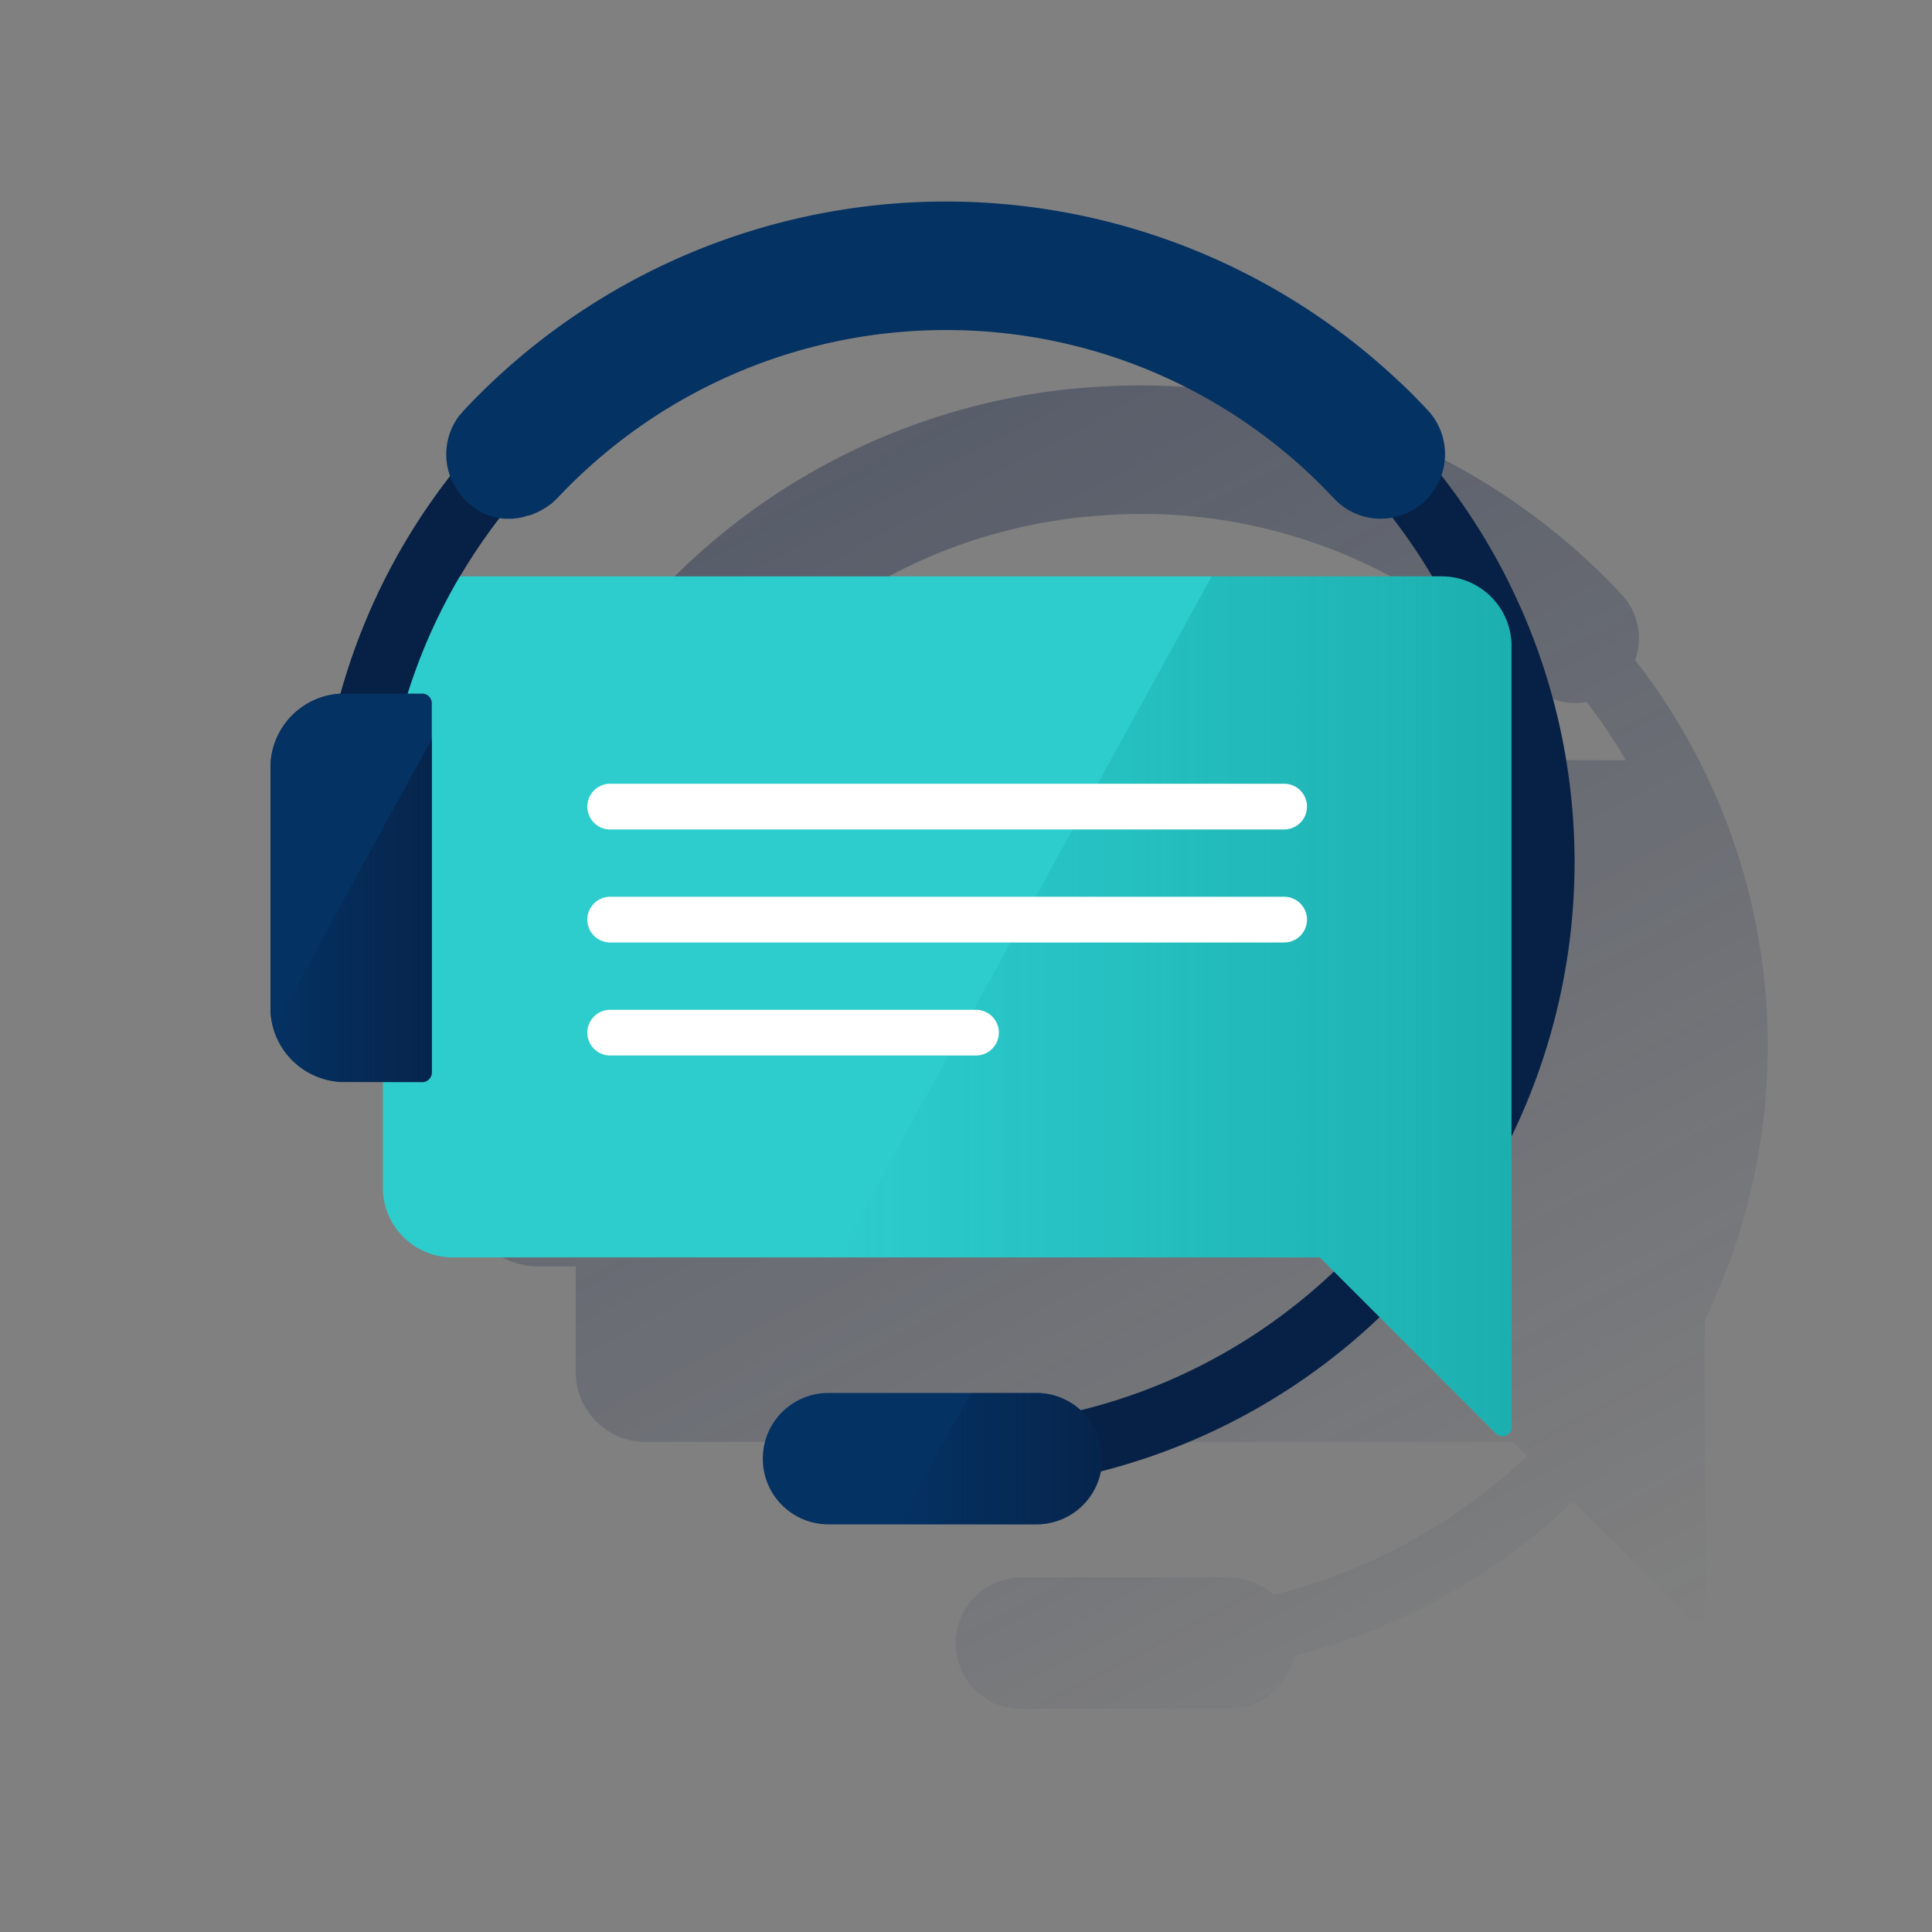 <svg xmlns="http://www.w3.org/2000/svg" xmlns:xlink="http://www.w3.org/1999/xlink" viewBox="0 0 600 600"><rect x="0" y="0" width="600" height="600" fill="#808080" stroke="none"/><defs><style>.cls-1{fill:none;}.cls-2{fill:url(#Degradado_sin_nombre_4);}.cls-3{fill:#072146;}.cls-4{fill:#043263;}.cls-5{fill:url(#Degradado_sin_nombre_87);}.cls-6{fill:#2dcccd;}.cls-7{fill:url(#Degradado_sin_nombre_55);}.cls-8{fill:#fff;}.cls-9{fill:url(#Degradado_sin_nombre_87-2);}</style><linearGradient id="Degradado_sin_nombre_4" x1="191.05" y1="-10763.92" x2="462.84" y2="-11275.07" gradientTransform="matrix(1, 0, 0, -1, 0, -10734)" gradientUnits="userSpaceOnUse"><stop offset="0" stop-color="#192647"/><stop offset="0" stop-color="#192647" stop-opacity="0.5"/><stop offset="1" stop-color="#192647" stop-opacity="0"/></linearGradient><linearGradient id="Degradado_sin_nombre_87" x1="342.3" y1="-11187" x2="278.7" y2="-11187" gradientTransform="matrix(1, 0, 0, -1, 0, -10734)" gradientUnits="userSpaceOnUse"><stop offset="0" stop-color="#072146" stop-opacity="0.8"/><stop offset="1" stop-color="#072146" stop-opacity="0"/></linearGradient><linearGradient id="Degradado_sin_nombre_55" x1="469.4" y1="-11046.51" x2="260.1" y2="-11046.51" gradientTransform="matrix(1, 0, 0, -1, 0, -10734)" gradientUnits="userSpaceOnUse"><stop offset="0" stop-color="#028484" stop-opacity="0.4"/><stop offset="1" stop-color="#028484" stop-opacity="0"/></linearGradient><linearGradient id="Degradado_sin_nombre_87-2" x1="134.1" y1="-11016.8" x2="84.85" y2="-11016.8" xlink:href="#Degradado_sin_nombre_87"/></defs><title>13</title><g id="Cuadrados_Blancos" data-name="Cuadrados Blancos"><rect class="cls-1" width="600" height="600"/></g><g id="Capa_64" data-name="Capa 64"><path class="cls-2" d="M529.4,426.8V410a194.86,194.86,0,0,0-21.6-205,20,20,0,0,0-4.2-20.4,204.5,204.5,0,0,0-149.8-64.9c-7.2,0-14.3.4-21.5,1.1A204.46,204.46,0,0,0,204,184.7a19.9,19.9,0,0,0-4.2,20.4,194.73,194.73,0,0,0-34.1,67.5,23.11,23.11,0,0,0-21.8,23v74.6a21.63,21.63,0,0,0,.9,6.2h0a22.82,22.82,0,0,0,2.1,5.1h0a23.62,23.62,0,0,0,3.2,4.4l.1.1a29.56,29.56,0,0,0,2.6,2.4l.1.1a17,17,0,0,0,1.4,1l.2.1a21.86,21.86,0,0,0,3,1.6l.2.1,1.5.6.3.1a9.83,9.83,0,0,0,1.6.5h0a10.46,10.46,0,0,1,1.7.4l.3.1c.6.1,1.1.1,1.7.2h.3c.6,0,1.2.1,1.8.1h11.9v32.8a21.68,21.68,0,0,0,21.7,21.7H469.8l4.4,4.4a175.71,175.71,0,0,1-78.7,43.1,20.84,20.84,0,0,0-13.7-5.4H317.2a20.42,20.42,0,0,0-20.4,20.4h0a20.36,20.36,0,0,0,20.4,20.4h64.6a20.18,20.18,0,0,0,13-4.7,17.38,17.38,0,0,0,1.5-1.3,20.8,20.8,0,0,0,5.6-10.4,195.33,195.33,0,0,0,86.6-48l36.2,36.1a2.84,2.84,0,0,0,4,0,2.79,2.79,0,0,0,.8-2V479.1ZM436.4,236H202.9a184.85,184.85,0,0,1,12.2-18.1h.1c.3,0,.6.1.9.1s.7.1,1,.1h2l1-.1a2.77,2.77,0,0,0,.9-.1,3.75,3.75,0,0,1,1.1-.1l.9-.2c.4-.1.7-.2,1-.3s.6-.1.9-.2a4.18,4.18,0,0,0,1-.4l.8-.3a3.13,3.13,0,0,0,1-.5c.3-.2.5-.2.8-.4s.7-.4,1-.6a5.74,5.74,0,0,1,.7-.4c.2-.1.7-.6,1.1-.8l.5-.4c.5-.5,1-.9,1.5-1.4,1-1.1,2-2.1,3-3.1A163,163,0,0,1,320,163.1c1.4-.3,2.8-.6,4.1-.8,2.8-.5,5.6-.9,8.4-1.3a190.64,190.64,0,0,1,21.4-1.4A163.5,163.5,0,0,1,474.6,212a20,20,0,0,0,18.1,6,155,155,0,0,1,12.2,18.1Z"/><path class="cls-3" d="M293.8,463V443C390.4,443,469,364.4,469,267.8S390.4,92.6,293.8,92.6,118.6,171.2,118.6,267.8h-20a195.2,195.2,0,0,1,390.4,0A195.29,195.29,0,0,1,293.8,463Z"/><path class="cls-4" d="M107,215.4h24.1a3,3,0,0,1,3,3V333a3,3,0,0,1-3,3H107a23,23,0,0,1-23-23V238.4a23,23,0,0,1,23-23Z"/><path class="cls-4" d="M257.3,432.6h64.5A20.36,20.36,0,0,1,342.2,453h0a20.36,20.36,0,0,1-20.4,20.4H257.3A20.36,20.36,0,0,1,236.9,453h0A20.36,20.36,0,0,1,257.3,432.6Z"/><path class="cls-5" d="M321.9,432.6H301.6l-22.9,40.8h43.2A20.36,20.36,0,0,0,342.3,453h0a20.49,20.49,0,0,0-20.4-20.4Z"/><path class="cls-6" d="M447.7,179H140.6a21.68,21.68,0,0,0-21.7,21.7h0V368.8a21.68,21.68,0,0,0,21.7,21.7H409.9l54.7,54.7a2.84,2.84,0,0,0,4,0,2.79,2.79,0,0,0,.8-2V200.7A21.68,21.68,0,0,0,447.7,179Z"/><path class="cls-7" d="M447.7,179H376.3L260.1,390.5H409.9l54.7,54.7a2.84,2.84,0,0,0,4,0,2.79,2.79,0,0,0,.8-2V200.7A21.68,21.68,0,0,0,447.7,179Z"/><path class="cls-8" d="M398.8,292.7H189.5a7.1,7.1,0,1,1,0-14.2H398.8a7.1,7.1,0,0,1,0,14.2Z"/><path class="cls-8" d="M398.8,257.6H189.5a7.1,7.1,0,1,1,0-14.2H398.8a7.1,7.1,0,0,1,0,14.2Z"/><path class="cls-8" d="M303.1,327.8H189.5a7.1,7.1,0,0,1,0-14.2H303.1a7.1,7.1,0,0,1,0,14.2Z"/><path class="cls-3" d="M118.6,267.8h-20A195.29,195.29,0,0,1,293.8,72.6v20C197.2,92.6,118.6,171.2,118.6,267.8Z"/><path class="cls-4" d="M443.6,127.6c-3.1-3.3-6.2-6.5-9.6-9.6a205.19,205.19,0,0,0-290,9.5c-.2.2-.4.5-.6.7a5.72,5.72,0,0,1-.7.8l-.1.1a20,20,0,0,0-2.3,20.1.1.1,0,0,0,.1.1c.3.6.5,1.1.8,1.6.1.2.2.3.3.5a17.91,17.91,0,0,0,2,2.8c.4.4.8.9,1.2,1.3l.2.2h0a17.38,17.38,0,0,0,1.5,1.3,1.76,1.76,0,0,1,.5.4l1.1.8a5.74,5.74,0,0,1,.7.4c.3.2.7.4,1,.6s.5.2.7.3a4.18,4.18,0,0,0,1,.4c.3.1.5.2.8.3s.7.2,1,.3.5.1.8.2a3.55,3.55,0,0,0,1,.2c.3,0,.6.1.8.1s.7.1,1,.1h1.9a4.1,4.1,0,0,0,1.1-.1,2.77,2.77,0,0,0,.9-.1,4.25,4.25,0,0,0,1.1-.2,2.92,2.92,0,0,0,.9-.2c.4-.1.7-.2,1-.3s.6-.1.9-.2a3,3,0,0,0,1-.4c.3-.1.5-.2.8-.3a9.29,9.29,0,0,0,1-.5,3,3,0,0,0,.8-.4,8.79,8.79,0,0,0,1-.6c.2-.1.5-.3.7-.4a7.63,7.63,0,0,1,1.1-.8,2.18,2.18,0,0,0,.5-.4c.5-.5,1-.9,1.5-1.4h0a165.4,165.4,0,0,1,120.2-52.3h.7a164.45,164.45,0,0,1,112.7,44.6c2.7,2.5,5.1,5,7.6,7.6a20,20,0,0,0,14.6,6.4,20.06,20.06,0,0,0,14.8-33.5Z"/><path class="cls-4" d="M107,215.4h24.1a3,3,0,0,1,3,3V333a3,3,0,0,1-3,3H107a23,23,0,0,1-23-23V238.4a23,23,0,0,1,23-23Z"/><path class="cls-9" d="M84.9,319.3A23.13,23.13,0,0,0,107,336.1h24.1a3,3,0,0,0,3-3V229.5Z"/></g></svg>